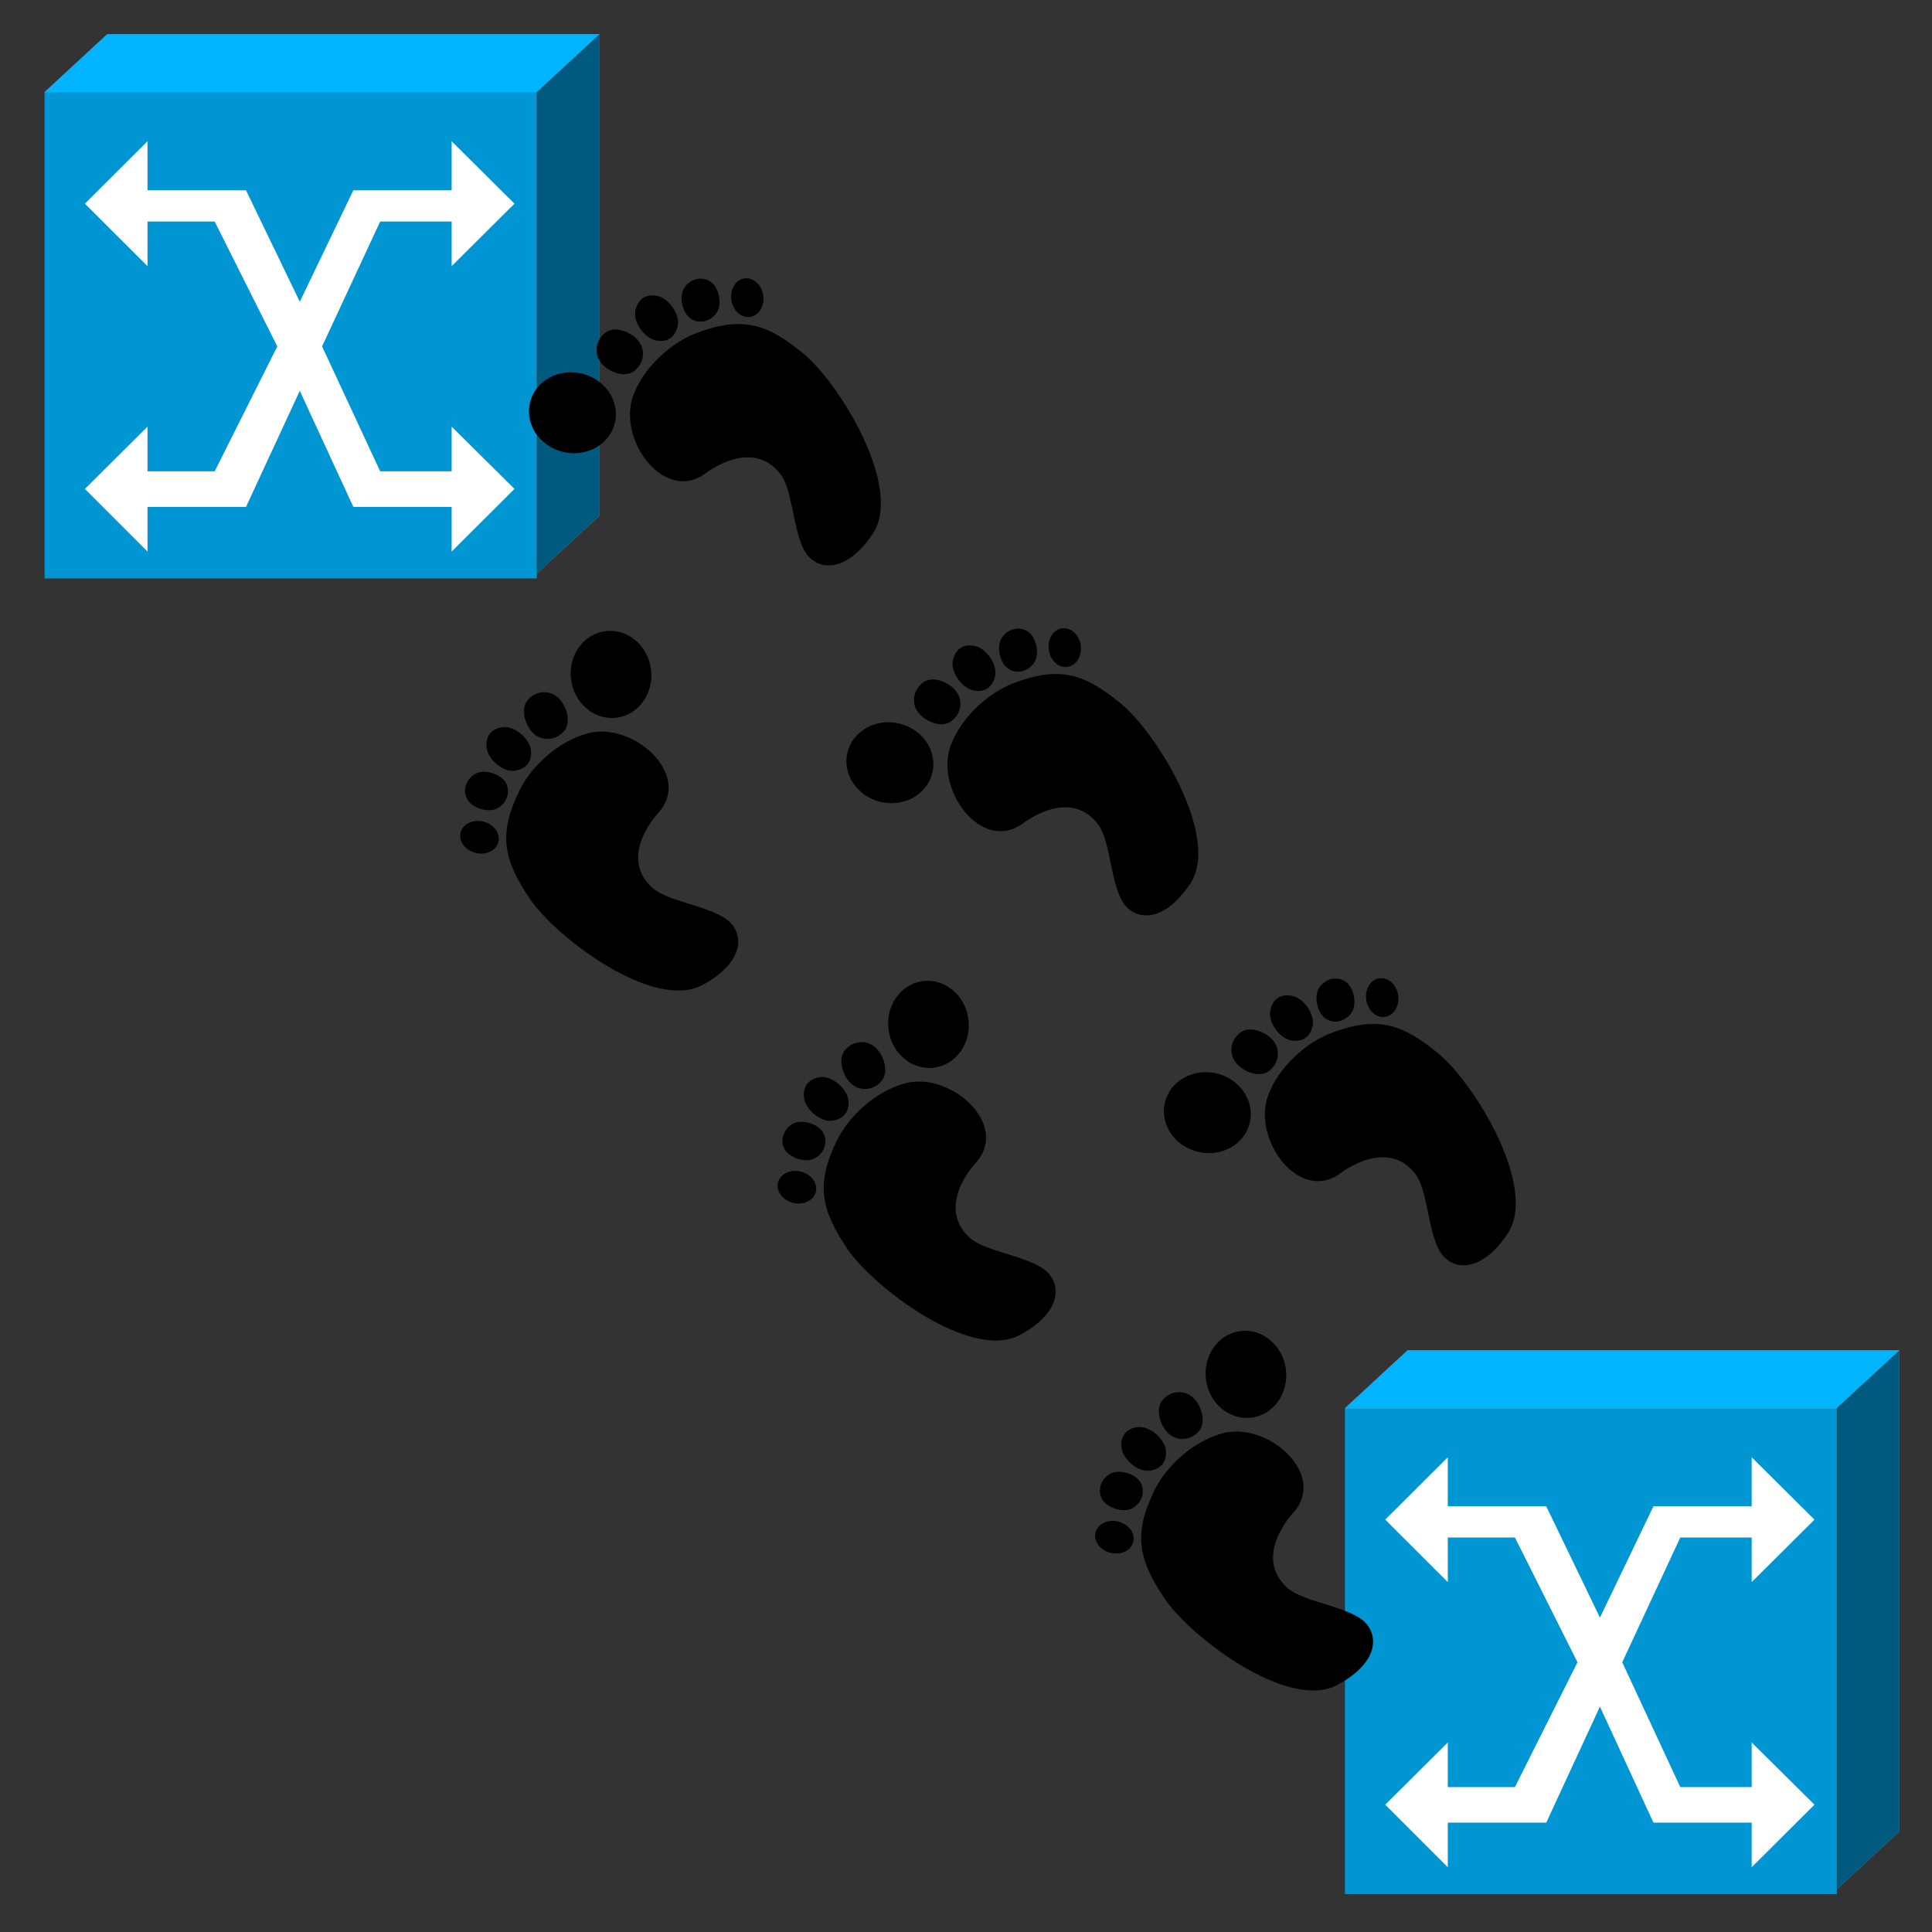 <?xml version="1.0" encoding="UTF-8" standalone="no"?>
<!-- Created with Inkscape (http://www.inkscape.org/) -->
<svg
   xmlns:dc="http://purl.org/dc/elements/1.1/"
   xmlns:cc="http://web.resource.org/cc/"
   xmlns:rdf="http://www.w3.org/1999/02/22-rdf-syntax-ns#"
   xmlns:svg="http://www.w3.org/2000/svg"
   xmlns="http://www.w3.org/2000/svg"
   xmlns:sodipodi="http://inkscape.sourceforge.net/DTD/sodipodi-0.dtd"
   xmlns:inkscape="http://www.inkscape.org/namespaces/inkscape"
   width="48"
   height="48"
   id="svg1423"
   sodipodi:version="0.32"
   inkscape:version="0.43"
   version="1.0"
   sodipodi:docbase="/home/ica/mvold/src/navtrunk/subsystem/webFront/graphics/source"
   sodipodi:docname="l2trace.svg">
  <rect width="100%" height="100%" fill="#333333" stroke="none"/>
  <defs
     id="defs1425" />
  <sodipodi:namedview
     id="base"
     pagecolor="#ffffff"
     bordercolor="#666666"
     borderopacity="1.0"
     inkscape:pageopacity="0"
     inkscape:pageshadow="2"
     inkscape:zoom="1"
     inkscape:cx="24.153844"
     inkscape:cy="24.041742"
     inkscape:document-units="px"
     inkscape:current-layer="g43795"
     inkscape:window-width="1293"
     inkscape:window-height="1025"
     inkscape:window-x="299"
     inkscape:window-y="121" />
  <g
     inkscape:label="Layer 1"
     inkscape:groupmode="layer"
     id="layer1">
    <path
       d="M 1.108,2.288 L 1.108,14.367 L 13.334,14.367 L 13.334,2.288 L 1.108,2.288 z "
       style="fill:#0096d4;fill-rule:evenodd;stroke:none;stroke-width:0.02"
       id="path43755" />
    <path
       d="M 1.108,14.367 L 13.334,14.367 L 13.334,2.288 L 1.108,2.288"
       style="fill:none;stroke:#aae6ff;stroke-width:0.002"
       id="path43757" />
    <path
       d="M 1.108,2.288 L 2.664,0.85 L 14.892,0.85 L 13.334,2.288 L 1.108,2.288 z "
       style="fill:#00b4ff;fill-rule:evenodd;stroke:none;stroke-width:0.01"
       id="path43759" />
    <path
       d="M 1.108,2.288 L 2.664,0.85 L 14.892,0.85 L 13.334,2.288 L 1.108,2.288"
       style="fill:none;stroke:#aae6ff;stroke-width:0.002"
       id="path43761" />
    <path
       d="M 13.334,2.288 L 14.892,0.85 L 14.892,12.814 L 13.334,14.253 L 13.334,2.288 z "
       style="fill:#005a80;fill-rule:evenodd;stroke:none;stroke-width:0.01"
       id="path43763" />
    <path
       d="M 13.334,2.288 L 14.892,0.85 L 14.892,12.814 L 13.334,14.253 L 13.334,2.288 z "
       style="fill:none;stroke:#aae6ff;stroke-width:0.002"
       id="path43765" />
    <path
       d="M 3.665,3.509 L 3.665,4.728 L 6.112,4.728 L 7.448,7.496 L 8.779,4.728 L 11.221,4.728 L 11.221,3.509 L 12.782,5.06 L 11.221,6.613 L 11.221,5.504 L 9.445,5.504 L 8.002,8.607 L 9.445,11.709 L 11.221,11.709 L 11.221,10.6 L 12.782,12.147 L 11.221,13.703 L 11.221,12.594 L 8.779,12.594 L 7.448,9.71 L 6.112,12.594 L 3.665,12.594 L 3.665,13.703 L 2.109,12.147 L 3.665,10.6 L 3.665,11.709 L 5.334,11.709 L 6.889,8.607 L 5.334,5.504 L 3.665,5.504 L 3.665,6.613 L 2.109,5.06 L 3.665,3.509 z "
       style="fill:#ffffff;fill-rule:evenodd;stroke:none;stroke-width:0.01"
       id="path43769" />
    <g
       id="g43795"
       transform="matrix(0.2,0,0,0.2,33.416,33.549)">
      <path
         id="path43797"
         style="fill:#0096d4;fill-rule:evenodd;stroke:none;stroke-width:0.02"
         d="M 0,7.18 L 0,67.53 L 61.08,67.53 L 61.08,7.18 L 0,7.18 z " />
      <path
         id="path43799"
         style="fill:none;stroke:#aae6ff;stroke-width:0.01"
         d="M 0,67.53 L 61.08,67.53 L 61.08,7.18 L 0,7.18" />
      <path
         id="path43801"
         style="fill:#00b4ff;fill-rule:evenodd;stroke:none;stroke-width:0.01"
         d="M 0,7.18 L 7.77,0 L 68.86,0 L 61.08,7.18 L 0,7.18 z " />
      <path
         id="path43803"
         style="fill:none;stroke:#aae6ff;stroke-width:0.01"
         d="M 0,7.18 L 7.77,0 L 68.86,0 L 61.08,7.18 L 0,7.18" />
      <path
         id="path43805"
         style="fill:#005a80;fill-rule:evenodd;stroke:none;stroke-width:0.01"
         d="M 61.08,7.18 L 68.86,0 L 68.86,59.77 L 61.08,66.96 L 61.08,7.18 z " />
      <path
         id="path43807"
         style="fill:none;stroke:#aae6ff;stroke-width:0.01"
         d="M 61.08,7.18 L 68.86,0 L 68.86,59.77 L 61.08,66.96 L 61.08,7.18 z " />
      <path
         id="path43811"
         style="fill:#ffffff;fill-rule:evenodd;stroke:none;stroke-width:0.01"
         d="M 12.77,13.28 L 12.77,19.37 L 25,19.37 L 31.67,33.2 L 38.32,19.37 L 50.52,19.37 L 50.52,13.28 L 58.32,21.03 L 50.52,28.79 L 50.52,23.25 L 41.65,23.25 L 34.44,38.75 L 41.65,54.25 L 50.52,54.25 L 50.52,48.71 L 58.32,56.44 L 50.52,64.21 L 50.52,58.67 L 38.32,58.67 L 31.67,44.26 L 25,58.67 L 12.77,58.67 L 12.77,64.21 L 5,56.44 L 12.77,48.71 L 12.77,54.25 L 21.11,54.25 L 28.88,38.75 L 21.11,23.25 L 12.77,23.25 L 12.77,28.79 L 5,21.03 L 12.77,13.28 z " />
    </g>
    <g
       id="g1431"
       transform="matrix(1.186287e-2,-1.076061e-2,1.076061e-2,1.186287e-2,26.122,37.101)">
      <path
         id="path1348"
         d="M 257.874,274.394 C 337.04,266.061 323.743,143.262 259.957,109.811 C 217.698,87.649 160.646,88.617 122.457,103.561 C 50.02,131.906 30.791,168.144 20.374,238.978 C 9.957,309.812 44.86,497.182 128.707,518.144 C 203.707,536.894 232.651,500.537 224.54,466.061 C 216.207,430.644 175.132,384.766 172.457,353.561 C 166.207,280.644 257.874,274.394 257.874,274.394 z " />
      <path
         id="path1350"
         d="M 398.935,101.504 C 377.728,132.304 337.489,141.403 309.059,121.828 C 280.628,102.253 274.772,61.416 295.979,30.616 C 317.186,-0.184 357.424,-9.282 385.855,10.293 C 414.284,29.868 420.141,70.705 398.935,101.504 z " />
      <path
         id="path1352"
         d="M 235.454,82.105 C 217.305,85.195 200.166,73.45 197.172,55.869 C 194.177,38.288 205.763,11.863 223.911,8.773 C 242.059,5.681 259.199,17.428 262.193,35.009 C 265.187,52.59 253.601,79.014 235.454,82.105 z " />
      <path
         id="path1354"
         d="M 176.599,69.41 C 166.323,83.986 151.265,86.791 136.219,76.184 C 121.173,65.577 117.634,35.326 127.91,20.749 C 138.186,6.174 153.243,3.369 168.29,13.976 C 183.336,24.583 186.875,54.834 176.599,69.41 z " />
      <path
         id="path1356"
         d="M 113.751,80.36 C 110.594,95.569 94.793,105.15 78.457,101.759 C 62.121,98.368 48.841,75.304 51.998,60.095 C 55.155,44.886 70.956,35.305 87.291,38.696 C 103.626,42.087 116.908,65.151 113.751,80.36 z " />
      <path
         id="path1358"
         d="M 47.389,102.138 C 56.68,115.995 54.914,133.462 43.446,141.151 C 31.978,148.839 15.15,143.839 5.859,129.981 C -3.431,116.124 -1.665,98.657 9.803,90.969 C 21.271,83.281 38.099,88.281 47.389,102.138 z " />
    </g>
    <g
       id="g1467"
       transform="matrix(-1.186287e-2,1.076061e-2,1.076061e-2,1.186287e-2,33.407,23.121)">
      <path
         id="path1469"
         d="M 257.874,274.394 C 337.04,266.061 323.743,143.262 259.957,109.811 C 217.698,87.649 160.646,88.617 122.457,103.561 C 50.02,131.906 30.791,168.144 20.374,238.978 C 9.957,309.812 44.86,497.182 128.707,518.144 C 203.707,536.894 232.651,500.537 224.54,466.061 C 216.207,430.644 175.132,384.766 172.457,353.561 C 166.207,280.644 257.874,274.394 257.874,274.394 z " />
      <path
         id="path1471"
         d="M 398.935,101.504 C 377.728,132.304 337.489,141.403 309.059,121.828 C 280.628,102.253 274.772,61.416 295.979,30.616 C 317.186,-0.184 357.424,-9.282 385.855,10.293 C 414.284,29.868 420.141,70.705 398.935,101.504 z " />
      <path
         id="path1473"
         d="M 235.454,82.105 C 217.305,85.195 200.166,73.45 197.172,55.869 C 194.177,38.288 205.763,11.863 223.911,8.773 C 242.059,5.681 259.199,17.428 262.193,35.009 C 265.187,52.59 253.601,79.014 235.454,82.105 z " />
      <path
         id="path1475"
         d="M 176.599,69.41 C 166.323,83.986 151.265,86.791 136.219,76.184 C 121.173,65.577 117.634,35.326 127.91,20.749 C 138.186,6.174 153.243,3.369 168.29,13.976 C 183.336,24.583 186.875,54.834 176.599,69.41 z " />
      <path
         id="path1477"
         d="M 113.751,80.36 C 110.594,95.569 94.793,105.15 78.457,101.759 C 62.121,98.368 48.841,75.304 51.998,60.095 C 55.155,44.886 70.956,35.305 87.291,38.696 C 103.626,42.087 116.908,65.151 113.751,80.36 z " />
      <path
         id="path1479"
         d="M 47.389,102.138 C 56.68,115.995 54.914,133.462 43.446,141.151 C 31.978,148.839 15.15,143.839 5.859,129.981 C -3.431,116.124 -1.665,98.657 9.803,90.969 C 21.271,83.281 38.099,88.281 47.389,102.138 z " />
    </g>
    <g
       transform="matrix(1.186287e-2,-1.076061e-2,1.076061e-2,1.186287e-2,18.235,28.406)"
       id="g1565">
      <path
         d="M 257.874,274.394 C 337.04,266.061 323.743,143.262 259.957,109.811 C 217.698,87.649 160.646,88.617 122.457,103.561 C 50.02,131.906 30.791,168.144 20.374,238.978 C 9.957,309.812 44.86,497.182 128.707,518.144 C 203.707,536.894 232.651,500.537 224.54,466.061 C 216.207,430.644 175.132,384.766 172.457,353.561 C 166.207,280.644 257.874,274.394 257.874,274.394 z "
         id="path1567" />
      <path
         d="M 398.935,101.504 C 377.728,132.304 337.489,141.403 309.059,121.828 C 280.628,102.253 274.772,61.416 295.979,30.616 C 317.186,-0.184 357.424,-9.282 385.855,10.293 C 414.284,29.868 420.141,70.705 398.935,101.504 z "
         id="path1569" />
      <path
         d="M 235.454,82.105 C 217.305,85.195 200.166,73.45 197.172,55.869 C 194.177,38.288 205.763,11.863 223.911,8.773 C 242.059,5.681 259.199,17.428 262.193,35.009 C 265.187,52.59 253.601,79.014 235.454,82.105 z "
         id="path1571" />
      <path
         d="M 176.599,69.41 C 166.323,83.986 151.265,86.791 136.219,76.184 C 121.173,65.577 117.634,35.326 127.91,20.749 C 138.186,6.174 153.243,3.369 168.29,13.976 C 183.336,24.583 186.875,54.834 176.599,69.41 z "
         id="path1573" />
      <path
         d="M 113.751,80.36 C 110.594,95.569 94.793,105.15 78.457,101.759 C 62.121,98.368 48.841,75.304 51.998,60.095 C 55.155,44.886 70.956,35.305 87.291,38.696 C 103.626,42.087 116.908,65.151 113.751,80.36 z "
         id="path1575" />
      <path
         d="M 47.389,102.138 C 56.68,115.995 54.914,133.462 43.446,141.151 C 31.978,148.839 15.15,143.839 5.859,129.981 C -3.431,116.124 -1.665,98.657 9.803,90.969 C 21.271,83.281 38.099,88.281 47.389,102.138 z "
         id="path1577" />
    </g>
    <g
       transform="matrix(-1.186287e-2,1.076061e-2,1.076061e-2,1.186287e-2,25.52,14.427)"
       id="g1579">
      <path
         d="M 257.874,274.394 C 337.04,266.061 323.743,143.262 259.957,109.811 C 217.698,87.649 160.646,88.617 122.457,103.561 C 50.02,131.906 30.791,168.144 20.374,238.978 C 9.957,309.812 44.86,497.182 128.707,518.144 C 203.707,536.894 232.651,500.537 224.54,466.061 C 216.207,430.644 175.132,384.766 172.457,353.561 C 166.207,280.644 257.874,274.394 257.874,274.394 z "
         id="path1581" />
      <path
         d="M 398.935,101.504 C 377.728,132.304 337.489,141.403 309.059,121.828 C 280.628,102.253 274.772,61.416 295.979,30.616 C 317.186,-0.184 357.424,-9.282 385.855,10.293 C 414.284,29.868 420.141,70.705 398.935,101.504 z "
         id="path1583" />
      <path
         d="M 235.454,82.105 C 217.305,85.195 200.166,73.45 197.172,55.869 C 194.177,38.288 205.763,11.863 223.911,8.773 C 242.059,5.681 259.199,17.428 262.193,35.009 C 265.187,52.59 253.601,79.014 235.454,82.105 z "
         id="path1585" />
      <path
         d="M 176.599,69.41 C 166.323,83.986 151.265,86.791 136.219,76.184 C 121.173,65.577 117.634,35.326 127.91,20.749 C 138.186,6.174 153.243,3.369 168.29,13.976 C 183.336,24.583 186.875,54.834 176.599,69.41 z "
         id="path1587" />
      <path
         d="M 113.751,80.36 C 110.594,95.569 94.793,105.15 78.457,101.759 C 62.121,98.368 48.841,75.304 51.998,60.095 C 55.155,44.886 70.956,35.305 87.291,38.696 C 103.626,42.087 116.908,65.151 113.751,80.36 z "
         id="path1589" />
      <path
         d="M 47.389,102.138 C 56.68,115.995 54.914,133.462 43.446,141.151 C 31.978,148.839 15.15,143.839 5.859,129.981 C -3.431,116.124 -1.665,98.657 9.803,90.969 C 21.271,83.281 38.099,88.281 47.389,102.138 z "
         id="path1591" />
    </g>
    <g
       transform="matrix(1.186287e-2,-1.076061e-2,1.076061e-2,1.186287e-2,10.348,19.711)"
       id="g1637">
      <path
         d="M 257.874,274.394 C 337.04,266.061 323.743,143.262 259.957,109.811 C 217.698,87.649 160.646,88.617 122.457,103.561 C 50.02,131.906 30.791,168.144 20.374,238.978 C 9.957,309.812 44.86,497.182 128.707,518.144 C 203.707,536.894 232.651,500.537 224.54,466.061 C 216.207,430.644 175.132,384.766 172.457,353.561 C 166.207,280.644 257.874,274.394 257.874,274.394 z "
         id="path1639" />
      <path
         d="M 398.935,101.504 C 377.728,132.304 337.489,141.403 309.059,121.828 C 280.628,102.253 274.772,61.416 295.979,30.616 C 317.186,-0.184 357.424,-9.282 385.855,10.293 C 414.284,29.868 420.141,70.705 398.935,101.504 z "
         id="path1641" />
      <path
         d="M 235.454,82.105 C 217.305,85.195 200.166,73.45 197.172,55.869 C 194.177,38.288 205.763,11.863 223.911,8.773 C 242.059,5.681 259.199,17.428 262.193,35.009 C 265.187,52.59 253.601,79.014 235.454,82.105 z "
         id="path1643" />
      <path
         d="M 176.599,69.41 C 166.323,83.986 151.265,86.791 136.219,76.184 C 121.173,65.577 117.634,35.326 127.91,20.749 C 138.186,6.174 153.243,3.369 168.29,13.976 C 183.336,24.583 186.875,54.834 176.599,69.41 z "
         id="path1645" />
      <path
         d="M 113.751,80.36 C 110.594,95.569 94.793,105.15 78.457,101.759 C 62.121,98.368 48.841,75.304 51.998,60.095 C 55.155,44.886 70.956,35.305 87.291,38.696 C 103.626,42.087 116.908,65.151 113.751,80.36 z "
         id="path1647" />
      <path
         d="M 47.389,102.138 C 56.68,115.995 54.914,133.462 43.446,141.151 C 31.978,148.839 15.15,143.839 5.859,129.981 C -3.431,116.124 -1.665,98.657 9.803,90.969 C 21.271,83.281 38.099,88.281 47.389,102.138 z "
         id="path1649" />
    </g>
    <g
       transform="matrix(-1.186287e-2,1.076061e-2,1.076061e-2,1.186287e-2,17.633,5.732)"
       id="g1651">
      <path
         d="M 257.874,274.394 C 337.04,266.061 323.743,143.262 259.957,109.811 C 217.698,87.649 160.646,88.617 122.457,103.561 C 50.02,131.906 30.791,168.144 20.374,238.978 C 9.957,309.812 44.86,497.182 128.707,518.144 C 203.707,536.894 232.651,500.537 224.54,466.061 C 216.207,430.644 175.132,384.766 172.457,353.561 C 166.207,280.644 257.874,274.394 257.874,274.394 z "
         id="path1653" />
      <path
         d="M 398.935,101.504 C 377.728,132.304 337.489,141.403 309.059,121.828 C 280.628,102.253 274.772,61.416 295.979,30.616 C 317.186,-0.184 357.424,-9.282 385.855,10.293 C 414.284,29.868 420.141,70.705 398.935,101.504 z "
         id="path1655" />
      <path
         d="M 235.454,82.105 C 217.305,85.195 200.166,73.45 197.172,55.869 C 194.177,38.288 205.763,11.863 223.911,8.773 C 242.059,5.681 259.199,17.428 262.193,35.009 C 265.187,52.59 253.601,79.014 235.454,82.105 z "
         id="path1657" />
      <path
         d="M 176.599,69.41 C 166.323,83.986 151.265,86.791 136.219,76.184 C 121.173,65.577 117.634,35.326 127.91,20.749 C 138.186,6.174 153.243,3.369 168.29,13.976 C 183.336,24.583 186.875,54.834 176.599,69.41 z "
         id="path1659" />
      <path
         d="M 113.751,80.36 C 110.594,95.569 94.793,105.15 78.457,101.759 C 62.121,98.368 48.841,75.304 51.998,60.095 C 55.155,44.886 70.956,35.305 87.291,38.696 C 103.626,42.087 116.908,65.151 113.751,80.36 z "
         id="path1661" />
      <path
         d="M 47.389,102.138 C 56.68,115.995 54.914,133.462 43.446,141.151 C 31.978,148.839 15.15,143.839 5.859,129.981 C -3.431,116.124 -1.665,98.657 9.803,90.969 C 21.271,83.281 38.099,88.281 47.389,102.138 z "
         id="path1663" />
    </g>
  </g>
</svg>
